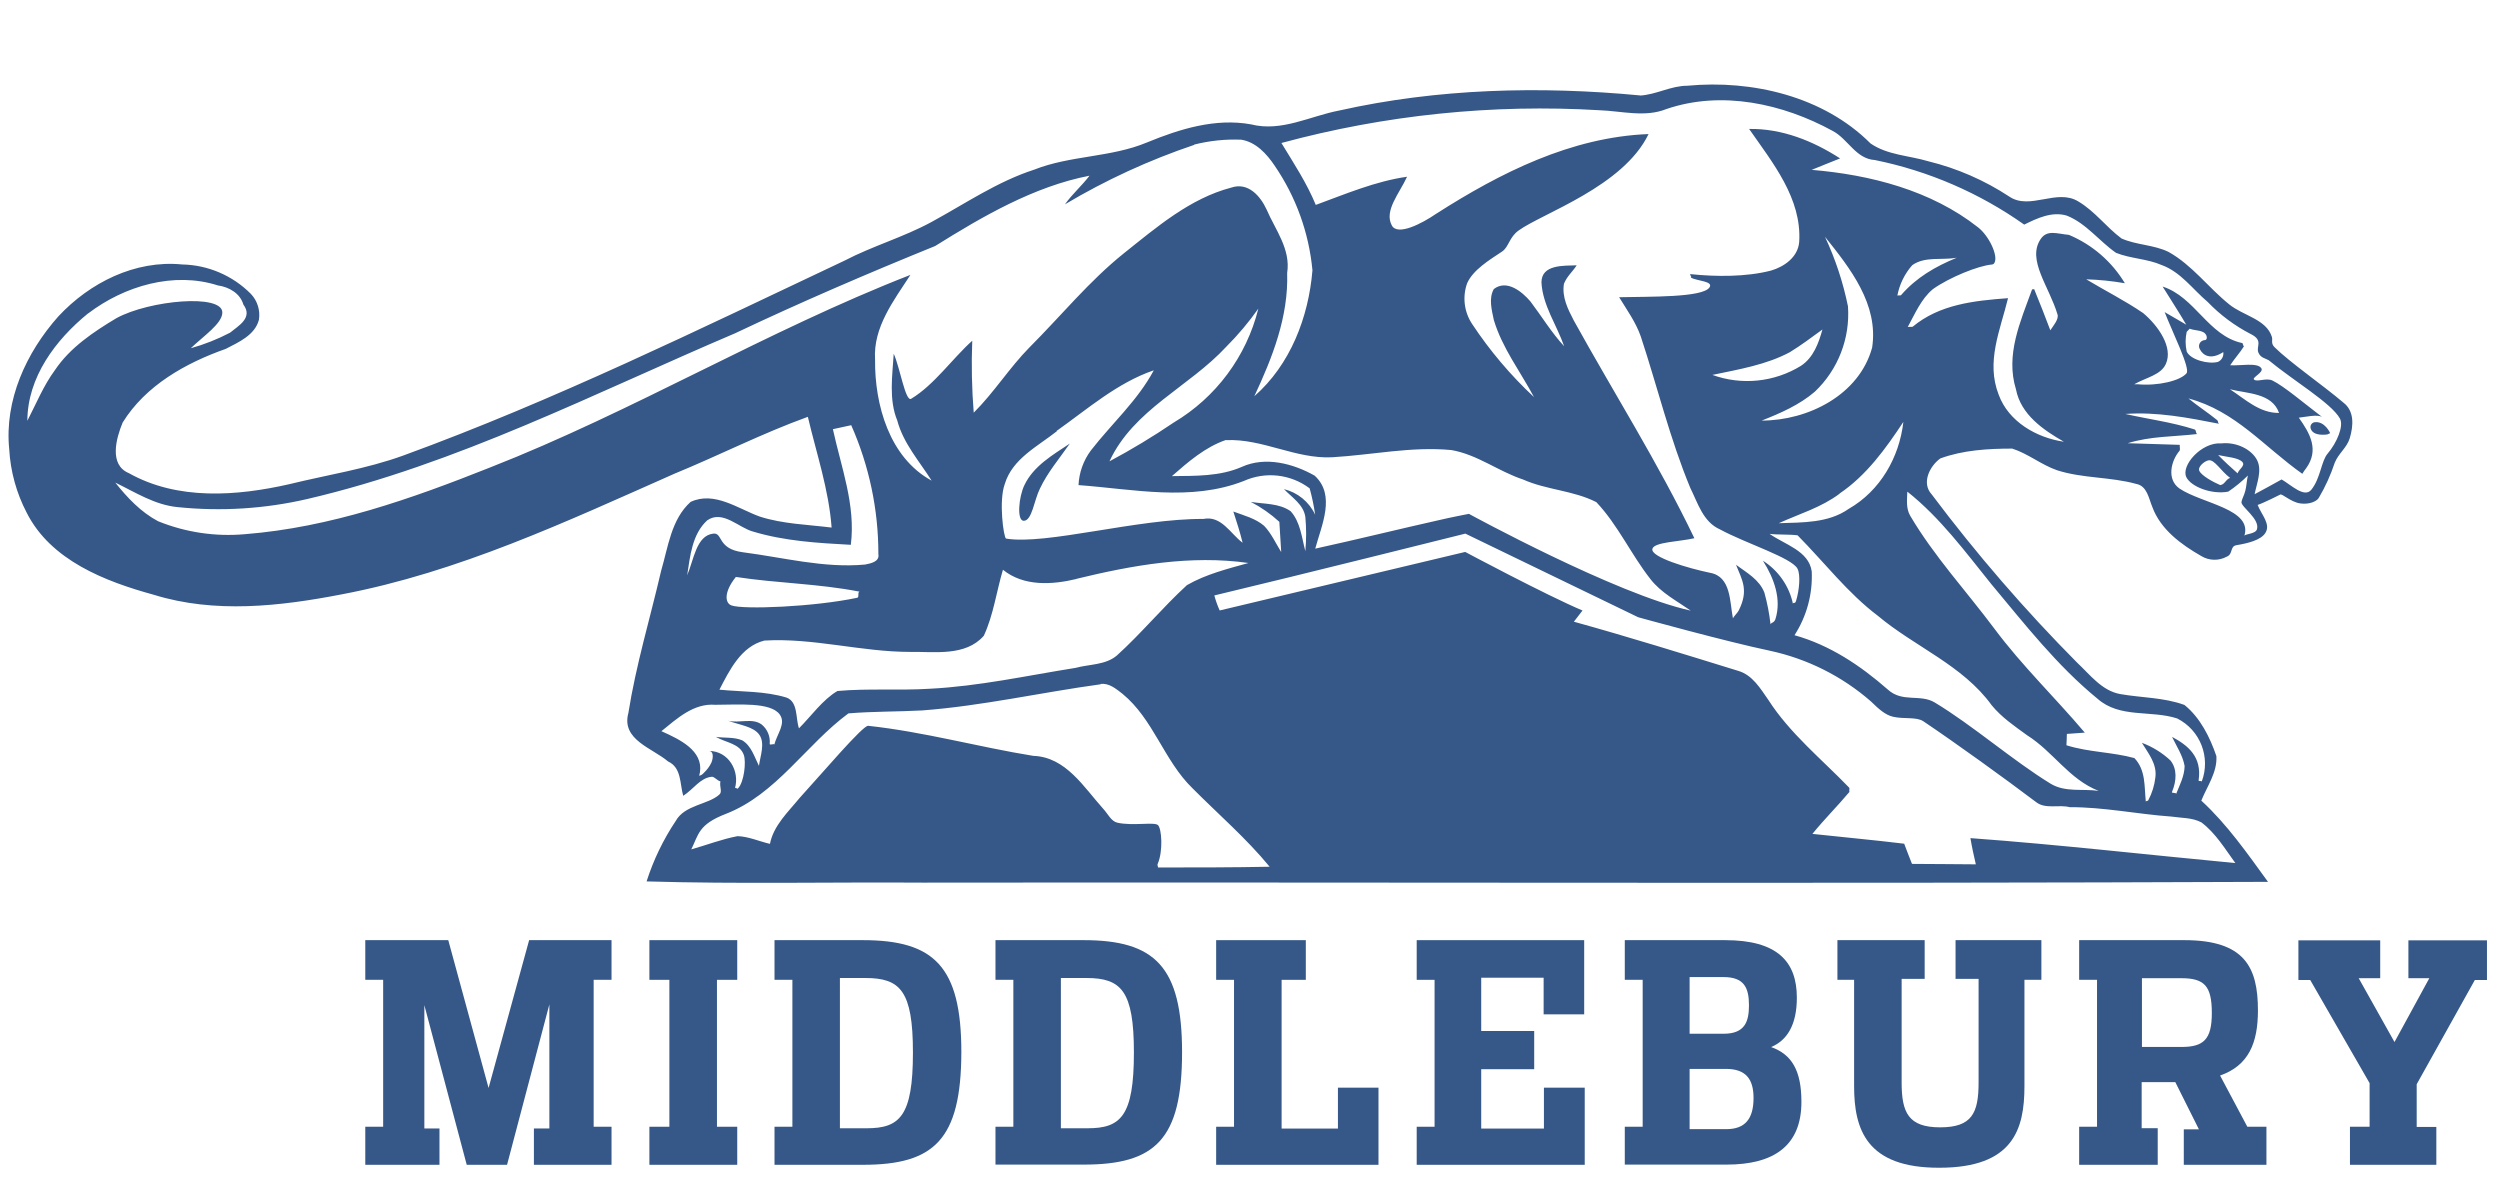 <?xml version="1.0" encoding="utf-8"?>
<!-- Generator: Adobe Illustrator 24.2.0, SVG Export Plug-In . SVG Version: 6.00 Build 0)  -->
<svg version="1.1" id="Layer_1" xmlns="http://www.w3.org/2000/svg" xmlns:xlink="http://www.w3.org/1999/xlink" x="0px" y="0px"
	 viewBox="0 0 732.939 350.545" style="enable-background:new 0 0 732.939 350.545;" xml:space="preserve">
<style type="text/css">
	.st0{fill:#365888;}
</style>
<g id="Layer_2_2_">
	<g id="Layer_1-2_1_">
		<path class="st0" d="M683.149,126.99c0,0-1.569-3.642-4.621-3.196c-0.78,0.156-1.286,0.914-1.13,1.694
			c0.006,0.031,0.013,0.061,0.021,0.091c0.705,2.519,4.909,1.785,4.909,1.785L683.149,126.99z M193.957,214.389
			c5.399,2.404,12.193,5.672,11.258,12.006c-0.062,0.375-0.149,0.745-0.259,1.109c0.086-0.274,0.446,0.144,1.44-0.965
			c0.898-0.849,1.635-1.853,2.174-2.966c0.648-1.612,0.561-3.412-0.72-3.412c5.758,0,9.113,5.931,7.601,10.999
			c0.158-0.547,0.662,0.288,0.893,0c1.828-1.843,2.447-7.817,1.728-9.818c-1.209-3.397-5.226-3.57-8.206-5.312
			c2.577,0.374,5.255,0,7.716,1.008c2.706,1.598,3.585,4.866,4.923,7.5c0.403-2.966,1.828-6.579,0.144-9.07
			c-1.684-2.491-5.758-2.879-9.213-4.175c3.297,0.849,7.198-0.95,9.933,1.166c1.648,1.387,2.505,3.5,2.289,5.643
			c0,0.489,1.44-0.23,1.339,0.216c0.893-3.297,3.469-6.19,1.627-8.81c-2.634-3.757-12.251-2.879-18.931-2.879
			c-6.32-0.518-11.229,4.06-15.749,7.702 M322.715,200.612c-17.491,2.39-34.766,6.349-52.387,7.673
			c-7.198,0.389-14.396,0.259-21.594,0.864c-12.438,9.17-21.148,23.753-35.99,29.483c-8.019,3.11-7.889,5.974-10.077,10.38
			c4.535-1.267,8.954-3.009,13.59-3.873c3.196,0.101,6.392,1.555,9.473,2.26c1.051-5.399,5.341-9.343,8.638-13.388
			c6.579-7.198,18.585-21.378,20.154-21.22c16.354,1.756,32.218,6.19,48.414,8.81c9.545,0.317,14.842,9.242,20.5,15.519
			c1.44,1.555,2.318,3.685,4.204,4.088c4.463,0.979,10.739-0.288,11.834,0.677c1.094,0.965,1.584,7.63-0.086,11.43
			c-0.173,0.389,0.158,0.633,0.101,1.008c10.725,0,22.012,0,32.737-0.216c-6.853-8.335-15.044-15.389-22.645-23.034
			c-8.335-8.091-11.416-20.226-20.5-27.669c-1.857-1.44-3.945-3.225-6.435-2.879 M215.709,169.185
			c-3.469,4.319-3.239,7.616-1.238,8.321c3.498,1.238,24.157,0.432,36.854-2.26c0.662-0.144,0-1.641,0.677-1.785
			c-12.193-2.39-24.013-2.433-36.292-4.319 M315.633,169.732c-7.198,1.742-15.533,2.231-21.594-2.692
			c-1.915,6.421-2.778,13.273-5.614,19.363c-5.398,6.104-14.396,4.607-21.594,4.722c-14.396,0-28.389-4.175-42.742-3.325
			c-6.809,1.713-10.192,8.638-13.172,14.396c6.579,0.662,13.345,0.374,19.723,2.332c3.383,1.324,2.577,6.061,3.599,8.998
			c3.426-3.412,7.025-8.494,11.286-10.941c8.81-0.806,18.211-0.101,27.05-0.662c14.396-0.72,28.547-3.858,42.756-6.118
			c4.002-1.094,8.81-0.806,12.121-3.642c7.198-6.507,13.374-14.065,20.529-20.615c5.571-3.21,11.906-4.779,18.053-6.493
			c-16.959-2.404-34.003,0.648-50.458,4.65 M518.847,156.545c4.391,3.124,11.445,4.909,12.309,10.97
			c0.303,6.612-1.463,13.154-5.053,18.715c10.365,2.879,19.334,8.897,27.352,15.922c4.319,3.93,9.473,1.209,13.791,3.815
			c11.128,6.709,22.803,16.959,33.903,23.768c4.319,2.634,9.343,1.44,14.108,2.131c-8.724-3.441-13.23-11.43-20.946-16.296
			c-3.685-2.678-7.515-5.269-10.423-8.839c-8.479-11.718-22.515-17.103-33.356-26.201c-8.738-6.565-15.836-15.836-23.523-23.581
			c-2.073-0.317-6.075-0.13-8.134-0.432 M356.013,174.569c0.405,1.508,0.929,2.981,1.569,4.405l71.98-17.16
			c0,0,23.753,12.683,34.392,17.174l-2.534,3.282c16.138,4.477,32.146,9.458,48.14,14.396c4.204,1.195,6.55,5.197,8.882,8.537
			c6.305,9.833,15.648,17.376,23.682,25.711c0.23,0.23-0.101,0.993,0.115,1.224c-3.628,4.319-7.313,7.947-10.883,12.337
			c8.954,0.979,17.938,1.785,26.906,2.879c0.734,1.987,1.512,3.945,2.289,5.917c6.219,0,12.453,0.115,18.715,0.13
			c-0.59-2.534-1.166-5.125-1.584-7.687c25.913,1.9,51.826,4.88,77.667,7.313c-3.052-4.175-5.758-8.767-9.948-11.92
			c-2.706-1.44-5.902-1.267-8.854-1.713c-9.948-0.705-19.751-2.793-29.771-2.75c-3.124-0.835-7.054,0.648-9.775-1.44
			c-9.386-7.083-23.379-17.189-33.111-23.739c-2.03-1.368-5.758-0.59-8.926-1.339c-2.289-0.547-4.204-2.289-6.392-4.434
			c-8.467-7.413-18.683-12.546-29.685-14.914c-12.956-2.706-38.61-9.818-38.61-9.818l-50.674-24.516
			C429.606,156.445,380.256,168.796,356.013,174.569 M559.17,144.266c-0.072,2.332-0.389,4.851,0.864,6.953
			c7.025,11.906,16.469,22.098,24.689,33.111c8.062,10.826,17.765,20.154,26.489,30.462c-1.756,0.144-3.513,0.274-5.255,0.374
			c0,1.109-0.086,2.217-0.13,3.325c6.478,2.059,13.403,1.972,19.924,3.757c3.383,3.541,2.879,8.278,3.354,12.784
			c0.144-0.331,0.576-0.115,0.734-0.446c1.093-2.06,1.791-4.306,2.059-6.622c0.547-3.988-2.044-7.054-3.945-10.192
			c3.093,1.156,5.93,2.907,8.35,5.154c1.987,2.433,1.872,5.931,0.461,9.285c-0.158,0.389,1.209,0.101,1.238,0.518
			c1.051-2.62,2.433-5.255,2.476-8.148c-0.533-3.095-2.361-5.758-3.685-8.551c4.578,2.462,8.839,5.758,7.788,12.755
			c0,0.417,0.878,0,0.907,0.374c2.701-7.108-0.407-15.107-7.198-18.528c-7.659-2.491-16.8,0-23.322-5.758
			c-11.877-9.703-21.364-21.896-31.153-33.615c-7.644-9.487-14.972-19.449-24.574-27.079 M647.433,134.966
			c-1.238,0.274-3.21,1.972-2.634,3.095c0.691,1.44,4.017,3.254,6.133,4.16c1.44-0.259,1.44-1.555,2.879-2.116
			c-2.721-2.001-4.607-5.514-6.32-5.139 M650.312,133.411c1.915,1.972,3.642,3.527,5.686,5.355c0.461-1.267,2.289-2.231,1.44-3.282
			c-1.123-1.339-4.664-1.512-7.112-2.073 M313.646,130.042c-4.967,3.311-10.653,6.565-13.316,12.193
			c-1.67,3.426-2.289,10.452-0.202,10.452c2.462,0,3.052-6.104,4.765-9.473C307.168,138.421,310.651,134.361,313.646,130.042
			 M359.411,128.991c-6.075,2.073-11.099,6.449-15.836,10.595c6.881-0.086,14.036,0.115,20.486-2.706
			c6.896-3.138,15.101-0.993,21.378,2.577c6.233,5.758,2.015,14.482,0.158,21.393c12.352-2.706,24.632-5.758,36.983-8.522
			c2.26-0.547,8.062-1.684,8.062-1.684s43.188,23.61,65.041,28.375c-4.132-2.879-8.724-5.24-11.834-9.271
			c-5.658-7.198-9.516-15.836-15.836-22.53c-6.723-3.441-14.598-3.57-21.479-6.637c-7.198-2.375-13.431-7.328-21.033-8.638
			c-11.718-1.108-23.322,1.44-34.968,2.116c-10.682,0.533-20.414-5.499-31.038-5.024 M244.185,125.824
			c2.419,11.171,6.723,22.242,5.255,33.903c-9.573-0.518-19.319-1.08-28.533-3.844c-4.247-1.051-8.998-6.507-13.575-3.325
			c-4.434,4.074-4.995,10.466-5.874,16.109c1.972-4.578,2.663-11.632,7.644-12.222c2.879-0.346,1.109,4.477,8.638,5.456
			c11.934,1.54,23.811,4.722,35.875,3.613c1.641-0.331,4.319-0.821,3.901-3.066c0.018-13.015-2.694-25.888-7.961-37.79
			L244.185,125.824 M539.304,144.755c-5.341,4.017-11.819,5.917-17.822,8.638c6.939-0.245,14.554,0,20.529-4.218
			c9.214-5.283,14.828-15.087,16.008-25.481c-5.168,7.817-10.826,15.692-18.715,21.004 M653.767,114.12
			c4.405,2.879,8.71,7.04,14.396,6.939C666.09,115.171,658.834,115.416,653.767,114.12 M309.874,126.4
			c-5.629,4.463-13.072,8.091-15.289,15.476c-1.857,5.024-0.317,15.836,0.36,16.023c11.718,1.958,38.567-5.888,57.843-5.758
			c5.312-1.065,7.932,4.319,11.517,6.982c-0.763-3.095-1.728-6.133-2.721-9.156c3.11,1.166,6.478,2.001,9.041,4.204
			c2.131,2.246,3.383,5.096,4.995,7.687c-0.144-2.217-0.403-6.651-0.547-8.868c-2.52-2.306-5.332-4.271-8.364-5.845
			c3.901,0.648,8.292,0.36,11.661,2.721c2.879,3.153,3.282,7.774,4.319,11.718c0.317-3.352,0.317-6.726,0-10.077
			c-0.561-3.599-3.916-5.672-6.262-8.105c4.028,0.982,7.392,3.741,9.142,7.5c-0.37-2.609-0.908-5.191-1.612-7.731
			c-5.56-4.185-12.958-5.012-19.305-2.159c-15.577,6.09-32.362,2.39-48.457,1.209c0.165-3.675,1.429-7.215,3.628-10.164
			c6.104-7.86,13.691-14.612,18.441-23.494c-10.696,3.657-19.406,11.344-28.519,17.794 M641.084,97.291
			c-0.419,1.897-0.419,3.862,0,5.758c1.108,2.462,6.406,3.801,9.156,3.052c1.118-0.49,1.764-1.674,1.569-2.879
			c-3.657,2.39-5.946,0.993-6.853-0.821c-0.51-0.835-0.246-1.924,0.588-2.434c0.257-0.157,0.55-0.246,0.851-0.258
			c0.561,0,0.734-0.72,0.475-1.324c-0.763-1.742-3.138-1.324-4.909-2.015L641.084,97.291z M524.879,103.179
			c-7.011,3.786-15.073,5.096-22.847,6.737c8.616,3.121,18.186,2.135,25.985-2.678c3.642-2.419,5.154-6.622,6.277-10.639
			c-3.11,2.246-6.176,4.592-9.444,6.579 M359.512,101.653c-10.927,11.819-27.165,18.369-34.248,33.6
			c6.468-3.452,12.749-7.243,18.816-11.358c12.412-7.37,21.356-19.403,24.833-33.413C366.105,94.468,362.96,98.206,359.512,101.653
			 M25.826,91.878c-9.545,7.759-17.75,18.7-17.808,31.484c2.591-5.01,4.722-10.279,8.076-14.842
			c4.463-6.651,11.315-11.215,18.067-15.26c9.66-5.255,31.081-7.198,31.023-1.627c0,3.225-5.643,6.982-9.257,10.466
			c3.987-1.118,7.846-2.647,11.517-4.564c2.375-1.987,6.824-4.319,3.901-8.263c-0.936-3.282-4.232-5.139-7.443-5.586
			c-12.956-4.16-27.439,0.144-38.034,8.191 M560.625,77.741c-2.256,2.56-3.773,5.685-4.391,9.041c0-0.374,0.878,0,1.123-0.274
			c4.463-5.139,9.962-8.321,16.296-10.941C569.334,76.345,564.367,75.078,560.625,77.741 M535.028,69.406
			c3.057,6.511,5.324,13.364,6.752,20.414c0.662,9.373-2.902,18.551-9.717,25.02c-4.549,3.887-10.077,6.305-15.591,8.465
			c13.604,0,28.591-7.5,32.391-21.393C550.806,89.229,542.414,78.634,535.028,69.406 M350.125,42.471
			c-13.216,4.455-25.922,10.299-37.905,17.434c2.015-2.879,5.125-5.629,7.198-8.393c-16.282,3.153-31.398,11.963-45.247,20.615
			c-19.751,8.019-39.359,16.44-58.621,25.567c-41.259,17.563-81.554,38.38-125.505,48.615c-12.414,2.87-25.216,3.673-37.89,2.375
			c-6.723-0.619-12.409-4.319-18.355-7.198c3.498,4.405,7.486,8.638,12.525,11.315c8.101,3.293,16.873,4.597,25.582,3.801
			c24.891-1.972,48.63-10.336,71.736-19.535c42.137-16.512,81.107-40.05,123.273-56.476c-4.88,7.529-10.97,15.361-10.365,24.833
			c-0.144,13.23,4.204,28.763,16.584,35.486c-3.642-5.758-8.292-10.927-10.077-17.621c-2.519-6.133-1.44-13.144-1.036-19.593
			c1.828,4.06,3.441,14.223,5.111,13.216c6.723-4.031,12.107-11.819,17.909-17.016c-0.274,7.032-0.129,14.075,0.432,21.09
			c5.989-5.946,10.466-13.187,16.397-19.19c9.185-9.185,17.434-19.363,27.612-27.525c9.602-7.644,19.391-16.095,31.47-19.262
			c4.981-1.699,8.566,2.491,10.38,6.406c2.577,6.003,7.126,11.646,6.032,18.628c0.418,12.769-4.319,24.79-9.631,36.134
			c10.567-9.242,15.908-23.178,17.045-36.926c-1.025-11.003-4.84-21.562-11.085-30.678c-2.303-3.441-5.514-6.953-9.804-7.616
			c-4.647-0.185-9.297,0.3-13.806,1.44 M488.529,31.976c-6.262,2.519-13.1,0.576-19.55,0.346
			c-31.415-1.875-62.926,1.368-93.301,9.602c3.599,5.917,7.443,11.747,10.077,18.153c8.767-3.21,17.448-6.924,26.762-8.263
			c-2.203,4.866-6.809,9.948-4.463,14.295c1.684,3.124,8.767-0.533,13.028-3.455c18.787-12.006,39.546-22.472,62.234-23.35
			c-7.4,15.389-31.023,23.178-38.078,28.259c-2.793,2.001-2.879,4.837-4.851,6.176c-3.757,2.505-8.522,5.37-10.264,9.314
			c-1.412,3.97-0.879,8.373,1.44,11.891c5.188,7.851,11.287,15.06,18.168,21.479c-3.988-7.486-9.329-14.396-11.776-22.602
			c-0.59-2.879-1.569-6.305,0-9.084c3.772-2.879,8.22,0.691,10.739,3.657c3.282,4.319,6.133,9.07,9.876,13.115
			c-2.159-6.205-6.305-11.992-6.651-18.715c0-5.298,6.55-4.866,10.336-5.01c-1.353,2.059-2.793,3.124-3.743,5.413
			c-0.648,3.887,1.166,7.457,2.879,10.754c11.762,21.277,24.833,41.893,35.357,63.846c-4.448,1.022-11.69,1.108-12.294,3.081
			c-0.749,2.447,10.624,5.758,16.887,7.054c6.205,1.094,5.758,8.522,6.709,13.331c0.418-0.749,1.353-1.569,1.713-2.303
			c2.98-5.96,0.993-8.868-0.806-13.374c3.11,2.289,6.838,4.319,8.321,8.163c0.847,3.047,1.449,6.157,1.799,9.3
			c0.23-0.633,1.036-0.36,1.44-1.555c1.814-5.758-0.345-11.891-3.671-17.103c4.518,2.857,7.693,7.413,8.81,12.64
			c0-0.576,0.59,0.144,0.893-0.821c0.993-3.225,1.353-7.673,0.446-9.458c-1.641-3.225-15.188-7.443-22.688-11.517
			c-5.01-2.188-6.536-7.745-8.767-12.222c-5.974-14.396-9.617-29.584-14.497-44.354c-1.44-4.16-4.06-7.774-6.349-11.517
			c8.868-0.216,24.473,0.144,26.489-2.879c1.224-1.843-3.556-1.843-5.514-2.879c0.59,0-0.59-1.065,0-1.008
			c7.371,0.777,16.368,0.835,23.566-1.051c3.916-1.137,7.918-4.002,8.249-8.407c0.792-12.769-7.817-23.235-14.684-33.111
			c9.617-0.158,18.715,3.498,26.676,8.638c-2.778,1.152-5.586,2.188-8.335,3.354c17.189,1.44,34.968,5.989,48.745,16.829
			c3.239,2.491,6.104,8.494,4.779,10.538c-0.159,0.229-0.413,0.372-0.691,0.389c-3.945,0.331-12.381,3.729-17.275,7.198
			c-3.469,2.879-5.24,7.198-7.4,11.128c0.187-0.115,1.224,0,1.44-0.086c7.86-6.536,17.866-7.63,27.972-8.379
			c-2.303,9.429-6.521,18.643-2.75,28.288c2.879,7.903,11.085,12.64,19.132,13.806c-6.075-3.469-12.625-7.975-14.051-15.332
			c-3.138-10.164,1.281-19.838,4.693-29.267c0.072-0.202,0.547,0,0.619-0.173c1.713,4.232,3.153,7.817,4.751,12.093
			c0.792-1.209,2.534-3.21,2.116-4.607c-2.433-8.206-9.041-16.023-4.967-22.112c1.9-2.879,4.866-1.555,8.307-1.252
			c6.834,2.864,12.577,7.831,16.397,14.18c-3.745-0.649-7.531-1.034-11.33-1.152c5.571,3.354,11.33,6.233,16.699,9.904
			c4.477,3.772,8.825,10.077,6.651,14.886c-1.44,3.282-5.758,3.973-9.271,5.974c0.312-0.021,0.624-0.021,0.936,0
			c5.96,0.576,12.611-1.022,14.396-3.225c1.152-1.44-4.074-11.906-6.421-17.923c2.116,1.209,4.204,2.476,6.334,3.685
			c-2.203-3.786-4.635-7.443-6.924-11.171c9.53,3.066,13.331,14.396,23.307,16.555c0.259,0,0.274,0.893,0.533,0.965
			c-1.252,1.987-2.75,3.57-4.031,5.542c2.879,0.23,8.119-0.921,9.156,0.936c0.677,1.195-2.879,2.692-2.159,3.268
			c0.936,0.821,3.556-0.633,5.442,0.302c3.397,1.684,9.098,6.55,14.583,10.725c-1.267-0.979-5.312,0-6.91,0.144
			c3.326,4.664,6.018,9.458,2.145,14.842c-0.415,0.505-0.786,1.044-1.108,1.612c-11.272-7.961-19.579-18.413-33.399-22.098
			c2.505,2.059,5.845,4.247,8.379,6.32c0.489,0.389,0.115,0.734,0.605,1.108c-9.127-1.785-18.139-3.541-27.482-2.879
			c6.766,1.54,13.705,2.404,20.327,4.549c0.489,0.158,0.273,1.18,0.749,1.339c-7.04,0.821-13.59,0.59-20.385,2.692
			c5.067,0.187,10.164,0.288,15.274,0.475c-0.101,0.446,0.23,1.44-0.101,1.785c-2.447,2.879-3.815,8.307,0,11.013
			c6.637,4.448,21.508,5.989,19.032,13.892c0.187-0.605,3.282-0.533,3.7-1.943c0.893-3.052-4.679-6.536-4.549-7.961
			c0.072-0.763,0.763-1.886,1.123-3.268c0.36-1.382,0.432-3.167,0.763-4.52c-1.769,1.749-3.697,3.33-5.758,4.722
			c-4.837,0.936-10.912-1.44-12.28-4.232c-1.67-3.354,4.391-10.351,10.293-9.919c4.679-0.461,8.954,1.958,10.452,4.938
			s-0.086,6.723-0.734,9.962c2.548-1.353,5.341-2.879,7.918-4.319c2.778,1.598,6.68,5.528,8.71,3.009
			c2.721-3.383,2.879-8.378,4.794-10.61c2.663-3.124,4.794-8.076,3.585-10.264c-2.548-4.564-13.806-11.215-20.874-17.088
			c-1.022-0.59-2.361-0.677-3.023-2.231c-0.763-1.785,1.555-3.57-2.231-5.442c-4.696-2.419-8.961-5.595-12.625-9.401
			c-4.405-3.714-7.903-8.81-13.518-10.84c-4.247-1.857-9.098-1.857-13.36-3.57c-4.938-3.426-8.738-8.638-14.396-10.898
			c-4.319-1.339-8.724,0.734-12.525,2.62c-13.118-9.275-28.022-15.722-43.764-18.931c-5.614-0.331-7.889-6.162-12.381-8.537
			C522.662,30.378,504.739,26.434,488.529,31.976 M480.77,28.017c4.765-0.245,9.069-2.879,13.907-2.879
			c18.974-1.8,39.935,3.095,53.712,16.915c4.995,3.441,11.272,3.527,16.93,5.226c8.451,2.067,16.486,5.568,23.753,10.351
			c6.075,4.117,13.935-2.462,20.255,1.44c4.851,2.879,8.191,7.529,12.64,10.84c4.319,1.943,9.458,1.828,13.791,3.945
			c6.953,3.873,11.675,10.48,17.822,15.404c4.017,3.282,10.869,4.319,12.481,9.516c0.302,0.979-0.389,1.843,0.777,3.009
			c4.319,4.319,14.396,11.315,20.154,16.224c3.311,2.491,2.994,6.838,1.886,10.509c-0.821,2.735-3.34,4.463-4.405,7.198
			c-1.178,3.557-2.732,6.979-4.636,10.207c-0.576,1.08-2.879,2.059-5.47,1.67c-2.879-0.417-5.413-3.081-5.917-2.562
			c0,0-4.823,2.447-6.565,3.009c1.109,2.879,3.93,5.6,2.26,8.22c-1.324,2.102-5.139,3.023-8.479,3.585
			c-1.943,0.317-0.95,2.591-2.793,3.34c-2.332,1.286-5.171,1.237-7.457-0.13c-5.902-3.369-11.978-7.803-14.396-14.396
			c-1.051-2.476-1.526-6.205-4.736-6.781c-7.587-2.102-15.677-1.584-23.192-4.002c-4.621-1.584-8.494-4.866-13.144-6.349
			c-7.068,0-14.396,0.432-21.09,2.879c-3.11,2.231-5.614,7.198-2.534,10.538c13.069,17.409,27.322,33.898,42.656,49.35
			c3.757,3.498,7.198,8.191,12.553,9.185c6.262,1.108,12.827,0.979,18.888,3.196c4.635,3.729,7.472,9.458,9.372,15.001
			c0.302,4.722-2.721,8.839-4.42,13.057c7.587,6.968,13.518,15.519,19.55,23.811c-131.479,0.561-262.987,0.072-394.452,0.23
			c-26.964-0.187-53.956,0.446-80.906-0.36c2.01-6.282,4.888-12.251,8.551-17.736c2.634-4.736,9.516-4.751,12.784-7.731
			c0.95-0.849,0-2.116,0.302-3.873c-0.864-0.13-1.799-1.44-2.534-1.339c-3.383,0.317-5.269,3.585-8.364,5.586
			c-1.022-3.541-0.461-8.263-4.448-10.077c-4.592-3.93-13.777-6.349-11.632-14.195c2.231-14.137,6.406-27.871,9.617-41.749
			c2.044-6.939,2.951-15.058,8.638-20.154c6.968-3.239,13.892,2.015,20.298,4.319c6.781,2.174,14.007,2.332,21.033,3.21
			c-0.821-11.114-4.434-21.695-6.968-32.463c-13.331,4.808-25.985,11.287-39.071,16.656c-31.671,14.022-63.343,28.907-97.648,35.4
			c-18.038,3.498-37.185,5.658-55.022,0.115c-14.281-3.916-30.232-10.077-37.286-24.085c-3.005-5.761-4.748-12.097-5.111-18.585
			c-1.44-14.396,4.995-28.375,14.396-38.941c9.199-9.89,22.53-16.599,36.307-15.231c7.585,0.151,14.814,3.249,20.154,8.638
			c1.923,2.03,2.79,4.84,2.347,7.601c-1.195,4.492-5.917,6.536-9.717,8.508c-11.762,4.146-23.509,10.739-30.232,21.594
			c-1.929,4.664-4.045,12.395,1.8,14.828c14.295,8.047,31.671,6.752,47.089,3.239c11.071-2.721,22.53-4.448,33.384-8.393
			c44.34-16.181,86.765-37.027,129.392-57.152c8.278-4.319,17.275-6.853,25.467-11.315c9.876-5.37,19.305-11.848,30.073-15.332
			c10.653-4.218,22.544-3.57,33.111-7.99c9.588-3.945,20.068-7.198,30.505-5.298c8.926,2.275,17.275-2.433,25.913-4.074
			c28.792-6.449,58.722-7.198,88.061-4.42"/>
		<path class="st0" d="M107.091,330.335h5.24v-43.073h-5.24V275.63h24.329l11.819,43.332l11.891-43.332h24.157v11.632h-5.24v43.073
			h5.24v11.157h-22.76v-10.653h4.535V294.46l-12.409,47.032h-11.819L124.41,294.69v36.148h4.434v10.653h-21.752V330.335z"/>
		<path class="st0" d="M190.387,330.335h5.859v-43.073h-5.859V275.63h25.755v11.632h-5.946v43.073h5.946v11.157h-25.755V330.335z"/>
		<path class="st0" d="M227.068,330.335h5.24v-43.073h-5.24V275.63h25.913c20.874,0,28.864,7.716,28.864,32.852
			c-0.072,25.668-7.975,33.01-28.864,33.01h-25.913V330.335z M254.061,330.781c9.689,0,13.59-3.469,13.59-22.199
			c0-18.125-3.729-21.853-13.935-21.853h-7.472v44.052H254.061z"/>
		<path class="st0" d="M291.85,330.335h5.24v-43.073h-5.24V275.63h25.841c20.874,0,28.864,7.716,28.864,32.852
			c0,25.668-7.903,32.953-28.864,32.953H291.85V330.335z M318.843,330.781c9.689,0,13.59-3.469,13.59-22.199
			c0-18.125-3.729-21.853-13.935-21.853h-7.472v44.052H318.843z"/>
		<path class="st0" d="M356.546,330.335h5.24v-43.073h-5.24V275.63h26.287v11.632h-7.097v43.606h16.512v-11.992h11.891v22.616
			h-47.593V330.335z"/>
		<path class="st0" d="M415.34,330.335h5.24v-43.073h-5.24V275.63h49.105v21.752h-11.891v-10.739h-18.297v15.62h15.533v11.2h-15.533
			v17.405h18.384v-11.992h11.963v22.616H415.34V330.335z"/>
		<path class="st0" d="M476.35,330.335h5.24v-43.073h-5.24V275.63h29.397c15.274,0,21.047,6.219,21.047,16.872
			c0,7.99-2.879,12.525-7.544,14.468c6.032,2.145,8.882,6.838,8.882,16.08c0,12.956-8.177,18.384-21.94,18.384H476.35V330.335z
			 M505.301,303.068c6.133,0,7.457-3.369,7.457-8.35c0-5.24-1.512-8.263-7.457-8.263h-9.948v16.613H505.301z M506.107,331.04
			c5.586,0,7.99-3.11,7.99-9.142c0-5.6-2.318-8.522-8.091-8.522h-10.653v17.664H506.107z"/>
		<path class="st0" d="M543.58,318.458v-31.196h-4.895V275.63h25.582v11.358h-6.752v30.376c0,8.796,1.958,13.144,11.286,13.144
			c9.329,0,11.272-4.175,11.272-13.144v-30.376h-6.752V275.63h25.164v11.632h-4.967v31.196c0,12.611-3.282,23.897-24.963,23.897
			C547.222,342.413,543.58,331.126,543.58,318.458z"/>
		<path class="st0" d="M609.557,330.335h5.24v-43.073h-5.24V275.63h30.822c17.678,0,21.594,7.903,21.594,20.601
			c0,9.588-2.75,16.167-11.099,19.089l7.99,15.015h5.6v11.157h-24.229v-10.394h4.434l-6.924-13.849h-9.861v13.503h4.708v10.739
			h-23.034L609.557,330.335z M639.572,306.941c6.493,0,8.882-2.217,8.882-9.948c0-7.99-2.217-10.207-8.969-10.207h-11.517v20.154
			H639.572z"/>
		<path class="st0" d="M688.951,330.335h5.758v-12.784l-17.405-30.232h-3.469v-11.632h23.984v11.099h-6.305l10.495,18.715
			l10.207-18.715h-6.133v-11.099h23.034v11.632h-3.556l-17.045,30.548v12.525h5.758v11.099h-25.323V330.335z"/>
	</g>
</g>
</svg>
